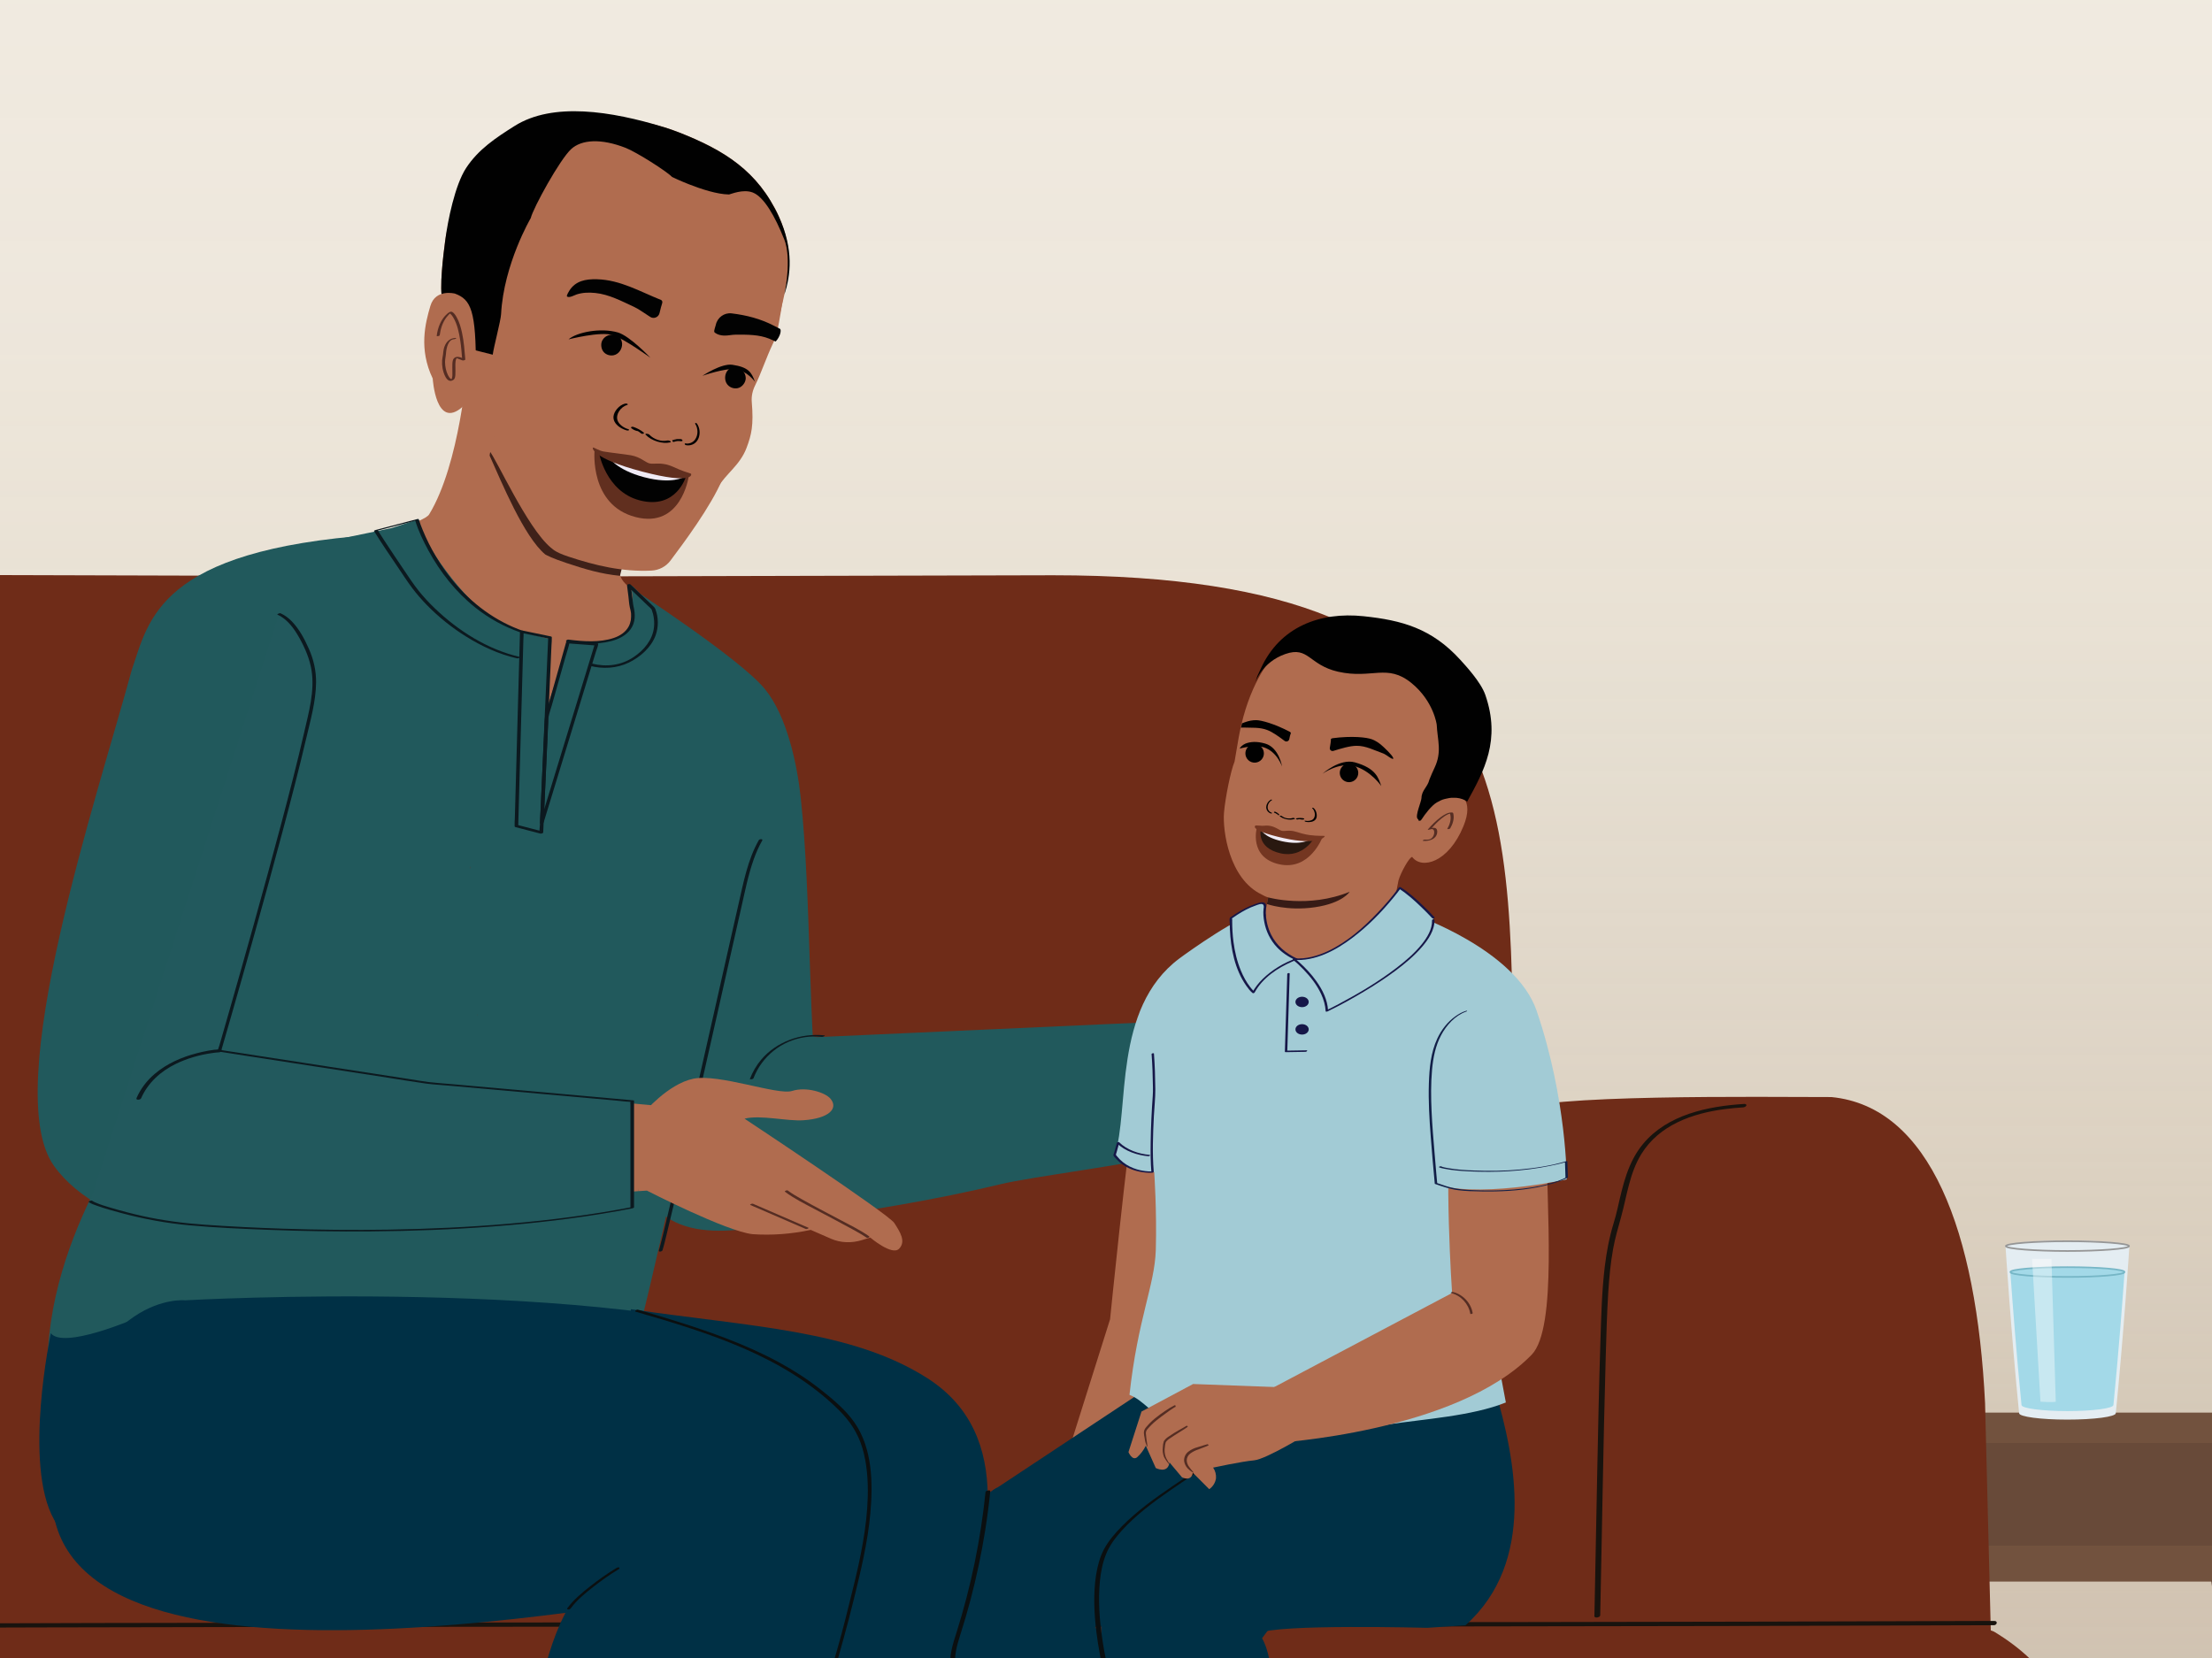 <?xml version="1.0" encoding="UTF-8"?>
<svg xmlns="http://www.w3.org/2000/svg" xmlns:xlink="http://www.w3.org/1999/xlink" viewBox="0 0 1334 1000">
  <rect x="0" y="0" width="1334" height="1000" fill="#333333" stroke="none"/>
  <defs>
    <style>
      .cls-1 {
        fill: #72523e;
      }

      .cls-2 {
        fill: none;
        stroke: #76b6c6;
      }

      .cls-2, .cls-3 {
        stroke-miterlimit: 10;
      }

      .cls-4 {
        fill: #121f47;
      }

      .cls-5 {
        fill: #a3d9e8;
      }

      .cls-6 {
        fill: #010101;
      }

      .cls-7 {
        fill: #0b0f10;
      }

      .cls-8 {
        fill: #18130e;
      }

      .cls-9 {
        fill: #6f2c18;
      }

      .cls-10 {
        fill: #563834;
      }

      .cls-11 {
        fill: #003045;
      }

      .cls-12 {
        fill: #fff;
        mix-blend-mode: color-dodge;
        opacity: .4;
      }

      .cls-13 {
        fill: #371b16;
      }

      .cls-14 {
        fill: #914a3b;
      }

      .cls-15 {
        fill: #612f1f;
      }

      .cls-16 {
        fill: #352414;
      }

      .cls-17 {
        isolation: isolate;
      }

      .cls-18 {
        fill: #f1ece1;
      }

      .cls-19 {
        fill: #8a5534;
      }

      .cls-20 {
        fill: url(#linear-gradient);
        opacity: .5;
      }

      .cls-21 {
        fill: #020202;
      }

      .cls-22 {
        fill: #7b5044;
      }

      .cls-23 {
        fill: #161748;
      }

      .cls-24 {
        fill: #0c191f;
      }

      .cls-25 {
        fill: #f0ebf5;
      }

      .cls-26 {
        fill: #b06c4f;
      }

      .cls-27, .cls-3 {
        fill: #e4edf2;
      }

      .cls-3 {
        stroke: #969696;
      }

      .cls-28 {
        fill: #21595c;
      }

      .cls-29 {
        fill: #552d23;
      }

      .cls-30 {
        fill: #868887;
      }

      .cls-31 {
        fill: #a2cbd5;
      }

      .cls-32 {
        fill: #291810;
      }

      .cls-33 {
        fill: #743621;
      }

      .cls-34 {
        fill: #3f2119;
      }

      .cls-35 {
        fill: #22595d;
      }

      .cls-36 {
        fill: #684a39;
      }
    </style>
    <linearGradient id="linear-gradient" x1="2463.26" y1="-320.57" x2="3728.3" y2="-320.57" gradientTransform="translate(953.09 -2674.12) rotate(90) scale(1 -1)" gradientUnits="userSpaceOnUse">
      <stop offset="0" stop-color="#f1ece1"/>
      <stop offset=".18" stop-color="#efe9de" stop-opacity=".99"/>
      <stop offset=".33" stop-color="#e9e1d5" stop-opacity=".97"/>
      <stop offset=".46" stop-color="#dfd5c6" stop-opacity=".94"/>
      <stop offset=".59" stop-color="#d0c3b1" stop-opacity=".88"/>
      <stop offset=".72" stop-color="#beab95" stop-opacity=".82"/>
      <stop offset=".84" stop-color="#a78f74" stop-opacity=".74"/>
      <stop offset=".95" stop-color="#8d6d4d" stop-opacity=".64"/>
      <stop offset="1" stop-color="#825f3c" stop-opacity=".6"/>
    </linearGradient>
  </defs>
  <g class="cls-17">
    <g id="Layer_1" data-name="Layer 1">
      <polyline class="cls-18" points="-193.58 1174.71 -193.58 -250.43 1415.39 -250.43 1415.39 1174.71"/>
      <polyline class="cls-20" points="1460.88 1050.01 -195.84 1050.01 -195.84 -215.04 1460.88 -215.04"/>
      <rect class="cls-1" x="1105.63" y="851.97" width="380.09" height="101.9"/>
      <polygon class="cls-36" points="1435.38 953.12 1435.38 1333.21 1387.67 1333.21 1333.48 953.12 1435.38 953.12"/>
      <rect class="cls-36" x="1183.7" y="870.3" width="251.68" height="61.9"/>
      <polygon class="cls-1" points="1119.43 1241.63 1146.87 977.22 1183.7 977.22 1140.84 1241.78 1119.43 1241.63"/>
      <path class="cls-9" d="M388.27,347.95l-669.92-1.89v1065.01H383.78c.9-22.54,1.77-45.08,2.46-67.63,1.59-51.87,14.06-103.73,14.06-155.63l-12.04-839.86Z"/>
      <path class="cls-9" d="M1202.54,984.06l-1.95-.74-3.45-137.18c-5.11-103.53-33.1-178.66-92.66-184.49-40.54,0-177.69-1.88-191.35,8.62-3.78-179.85,15.76-323.32-278.02-323.32l-323.84.78c-3.46,79.39-12.88,158.5-24.57,237.09-14.66,98.57,14.05,196.55-.96,295.06-7.55,49.51,57.64,99.38,51.24,149.05-6.51,50.6-13.1,101.2-19.5,151.82-9.74,76.97-19.07,154.06-27.1,231.28h924.5v-160.44c23.02-7.53,39.02-32.41,39.14-60.87v-114.44c-.07-43.85-18.65-72.47-51.49-92.22Z"/>
      <path class="cls-8" d="M-262.05,982.66c190.57-1.08,381.13-1.42,571.7-1.53,190.49-.11,380.99,0,571.48-.2,107.09-.11,214.17-.33,321.26-.73,2,0,2.65-2.6.3-2.59-190.7.71-381.39.83-572.09.86-190.46.03-380.91-.02-571.37.39-106.99.23-213.99.6-320.98,1.21-2,.01-2.65,2.6-.3,2.59h0Z"/>
      <path class="cls-8" d="M904.22,674.83c-13.65,18.93-27.48,38.3-34.88,60.68-7.31,22.13-7.73,45.84-8.52,68.91-.6,17.63-1.03,35.26-1.43,52.89-.45,19.93-.84,39.86-1.22,59.8-.33,17.44-.65,34.88-1.02,52.32-.04,1.75-.07,3.49-.11,5.24-.03,1.53,3.48.85,3.51-.4.36-16.72.67-33.45.99-50.18.38-19.81.76-39.61,1.19-59.42.4-18.21.82-36.42,1.4-54.62.69-21.79.83-44.03,5.98-65.32,5.62-23.26,18.58-43.43,32.31-62.69,1.68-2.36,3.38-4.71,5.07-7.07.5-.69-.43-1.09-.98-1.13-.82-.06-1.81.3-2.3.98h0Z"/>
      <path class="cls-8" d="M1051.67,665.81c-21.74,1.37-46.05,6.45-60.71,24.01-9.28,11.11-12.28,25.04-15.4,38.79-.71,3.13-1.53,6.2-2.47,9.27-2.59,8.45-4.21,17.17-5.28,25.94-1.81,14.93-2.15,30.02-2.64,45.04-.86,26.56-1.4,53.14-1.94,79.71-.53,26.16-.99,52.33-1.53,78.49-.05,2.54-.11,5.08-.16,7.61-.03,1.53,3.48.85,3.51-.4.54-24.83.97-49.67,1.46-74.51.53-27.07,1.08-54.14,1.86-81.2.38-13,.72-26.01,1.52-38.99.55-8.85,1.38-17.7,2.96-26.44,1.19-6.59,3.09-12.91,4.85-19.35,3.51-12.85,5.04-26.18,12.16-37.76,10.79-17.53,30.82-24.57,50.34-27.1,3.66-.48,7.33-.81,11.02-1.04.63-.04,1.88-.48,1.98-1.24.1-.82-.98-.87-1.54-.84h0Z"/>
      <path class="cls-28" d="M698.55,680.97c-3.28-21.03.84-43.62,1.47-64.76l-207.15,9.3s-15.78-1.94-41.73-21.13l-74.6,27.33c2,21.78,1.77,73.57,10.34,81.89,15.5,42.54,67.71,26.25,96.01,22.31,40.44-5.63,80.72-12.14,120.47-21.69,19.01-4.57,79.35-12.06,98.13-17.46.14-.04,2.96,1.84,3.31,1.73-1.6-5.02-5.4-12.14-6.24-17.51Z"/>
      <path class="cls-26" d="M281.84,220.34s-4.43,59.4-23.03,89.89c-2.98,4.89-33,12.33-33,12.33l5.67,10.2c4.89,8.81,68.24,146.43,76.5,152.2,41.13,28.72,52.02-80.99,78.97-104.2l-5.97-25.74s-7.44-4.01-7.4-10.76c.04-6.76,18.84-55.44,18.84-55.44"/>
      <path class="cls-19" d="M273.52,242.95c-.02.12-.03.23-.05.35-.01-.15,0-.28.05-.35Z"/>
      <path class="cls-26" d="M338.38,330.92l39.16,7.8,20.45.22c1.96.51,15.26-17.36,17.21-19.56,6.03-6.84,13.05-17.38,17.64-25.28,4.92-8.46,13.42-13.42,17.42-24.07,2.93-7.8,4.3-13.42,3.12-27.55-.3-3.59.46-6.92,2.13-10.29,3.55-7.11,6.27-15.77,10.8-25.36.36-.75,2.2-4.37,2.09-5.3,0,0,9.06-42.38,5.05-59.25-4.01-16.87-10.93-25.75-21.32-31.25-10.39-5.5-43.53-11.33-43.53-11.33l-43.59-17.26-42.91,9.8-30.63,41.95-10.14,54.77-5.78,49.7"/>
      <path class="cls-34" d="M360.14,326.88c-.36.13-20.17-7.38-20.56-7.51l-9.35-7.52s-.04-.05-.05-.06c-1.05.14-2.19-.07-3.36-.81-6.06-3.86-10.93-8.92-15.46-14.44-4.07-4.96-7.05-17.8-12.1-21.82-2.39-1.9-1.25-2.5-3.11-4.78.06.65-.93,4.21-.86,4.86,7.12,15.82,20.62,48.81,33.53,59.6.99.53,4.11,2.28,12.84,5.17,11.45,3.79,20.43,6.52,32.24,7.72,2.2-8.19,3.99-18.09,6.07-26.32-4.18-1.08-6.26,1.28-19.83,5.91Z"/>
      <path class="cls-21" d="M373.33,203.15c-2.14-1.92-5.32-1.56-7.31-.54-.47.24-1.74.93-2.64,2.44-1.15,1.92-.93,4.49,0,6.26,1.25,2.36,4.06,3.44,6.56,2.98,3.39-.63,5.31-4.01,5.24-6.85-.01-.52-.13-2.73-1.86-4.28"/>
      <path class="cls-21" d="M441.94,221.41c2.8-.64,5.41,1.21,6.66,3.06.3.43,1.07,1.66,1.13,3.41.07,2.23-1.36,4.38-3.04,5.47-2.24,1.46-5.22,1.04-7.18-.57-2.66-2.19-2.7-6.08-1.27-8.53.26-.45,1.44-2.32,3.7-2.84"/>
      <path class="cls-21" d="M423.61,226.66s11.43-7.66,18.08-6.66c9.71,1.47,11.52,4.49,13.61,10.23,0,0-4.88-6.69-11.75-7.52-6.57-.79-19.94,3.95-19.94,3.95Z"/>
      <path class="cls-21" d="M392.31,215.82s-12.47-13.25-19.73-15.33c-10.6-3.03-24.94-.03-29.7,4.19,0,0,19.16-4.93,26.57-2.59,7.08,2.24,22.87,13.73,22.87,13.73Z"/>
      <path class="cls-21" d="M398.81,180.98c1.21,1.03.43,1.96-.24,4.51-.21.81-.52,2.07-.84,3.39-.6,2.47-3.46,3.64-5.59,2.26-3.83-2.47-7.18-4.89-9.94-6.15-7.46-3.42-14.96-7.46-23.2-8.29-3.94-.39-7.52-.28-11.19.86-1.16.36-4.54,2.34-5.86,1.26-.54-.44,1.27-3.3,1.46-3.6,3.69-5.77,9.71-7,16.63-6.8,14.11.4,25.67,7.32,38.76,12.55"/>
      <path class="cls-21" d="M470.48,198.38s-3.74-1.92-3.77-1.94c-8.07-4.2-16.62-6.37-25.47-7.44-4.49-.54-8.63,2.52-9.56,6.94,0,.03-.01.05-.02.08-.18.88-1.24,3.44-.85,4.27.08.16.22.28.36.39,1.55,1.16,3.51,1.64,5.45,1.71,2.39.09,4.71-.54,7.09-.55,6.84-.02,14.05-.13,20.4,2.52.5.21,3.2,1.4,3.68,1.62,2.85-3.1,3.49-6.84,2.69-7.6Z"/>
      <g>
        <path class="cls-21" d="M402.42,265.68c-3.55.87-8.21-.75-10.84-3.56-.58-.62-3.02-.8-2.2.08,3.47,3.7,10.24,5.72,14.83,4.6.46-.11.47-.44,0-.74-.47-.31-1.31-.49-1.79-.37"/>
        <path class="cls-21" d="M388.26,260.93c-1.84-1.56-4.05-2.7-6.35-3.49-.34-.11-.82-.1-1.13.07-.24.13-.35.36-.13.58.92.92,2.23,1.54,3.5,1.84.4.1.95.13,1.27-.16.29-.27-.04-.58-.35-.66-1.05-.25-2.07-.74-2.82-1.49-.42.21-.84.43-1.26.65,2.05.71,4.03,1.75,5.67,3.14.33.28.89.3,1.28.18.29-.09.65-.37.32-.65"/>
        <path class="cls-21" d="M378.86,258.82c-2.73-.78-5.64-2.84-6.45-5.3-1.21-3.72,1.96-8.18,5.92-9.33.43-.13.31-.46-.05-.64-.47-.24-1.1-.2-1.55-.07-3.45,1.01-6.43,4.55-6.75,7.66-.3,2.91,1.82,5.54,4.9,7.2.92.49,1.91.92,2.93,1.22.41.12,1.19.18,1.48-.1.29-.28-.05-.53-.44-.64"/>
        <path class="cls-21" d="M407.82,265.55c-.06-.36.26-.5.48-.44.74.21,1.55.19,2.32-.17.16.37.33.73.49,1.1-1.53-.22-3.15-.1-4.71.46-.31.11-.66-.1-.84-.37-.14-.2-.24-.6.08-.71"/>
        <path class="cls-21" d="M405.64,265.42c1.75-.63,3.55-.74,5.26-.49.25.04.53.25.65.53.09.22.06.47-.16.57"/>
        <path class="cls-21" d="M413.43,267.41c1.8.39,4.22-.29,5.65-2.18,2.15-2.85,1.9-6.96.19-9.58-.19-.28.02-.54.29-.56.35-.03.68.26.87.56,1.48,2.28,2,5.49.93,8.42-1,2.73-3.21,4.24-5.56,4.5-.7.08-1.42.06-2.09-.08-.27-.06-.73-.31-.77-.68-.05-.37.24-.46.49-.4"/>
      </g>
      <path class="cls-15" d="M389.43,281.56c-11.92-3.12-30.88-9.58-30.88-9.58,0,0-3.04,32.59,24.61,39.83,27.65,7.24,32.12-24.19,32.12-24.19,0,0-13.92-2.94-25.84-6.06Z"/>
      <path class="cls-21" d="M389.54,281.59c-5.67-1.48-28.27-8.42-28.27-8.42,0,0,3.99,23.23,24.49,28.6,22.23,5.82,28.01-14.54,28.01-14.54l-24.23-5.64Z"/>
      <path class="cls-25" d="M389.57,282.5c-5.67-1.48-22.67-6.96-22.67-6.96,0,0,4.59,7.83,21.59,12.28,17.01,4.45,23.98-.16,23.98-.16l-22.91-5.17Z"/>
      <path class="cls-15" d="M416.63,285.65c-.54-.3-1.49-.44-4.15-1.39-4.43-1.59-5.56-2.47-8.78-3.59-5.49-1.91-9.65-.56-12.09-1.2-2.44-.64-5.4-3.86-11.12-4.88-3.35-.6-11.8-1.49-16.44-2.28-2.78-.47-5.68-2.4-6.31-2.4-.86,0-.9,6.54,29.74,14.56,30.64,8.02,29.9,1.59,29.14,1.17Z"/>
      <path class="cls-26" d="M302.19,189.44c-.23,4.2-4.58,20.38-5.03,24.48l-21.31-5.39c-3.2-15.52-7.23-22.67-8.81-27.01-2.47-6.77.56-29.59,1.47-36.6,1.52-11.83,8.9-25.82,15.61-36.09,7.39-11.31,14.73-17.38,25.98-24.47,22.95-14.47,58.44-17.46,90.39-7.63,3.04.94,6.04,1.98,8.92,3.11,27.26,10.68,47.71,23.31,60.31,50.83,9.09,19.85,6.33,35.55.34,59.79,4.57-23.32,1.26-43.81,1.07-44.58-4.14-17.54-12.99-24.36-19.69-26.98-5.84-2.29-10.76-1.74-11.74-1.6-7.21-.07-17.04-3.34-24.03-6.08-5.21-2.04-9.28-3.96-10.38-4.49-3.06-3.34-8.09-6.45-14.56-8.98-15.03-5.89-38.2-8.43-44.42-2.74-6.89,6.3-24.7,30.34-26.22,36.57,0,0-16.26,27.67-17.88,57.88Z"/>
      <path class="cls-26" d="M396.18,328.25c-.26-.1-.49-.25-.67-.45-3.46-3.72-3.41-5.34-5.32-6.31-.44-.22-.64-.45-2.04-1-5.62-2.21-9.02-3.67-27,2.47-.36.13-20.17-7.38-20.56-7.51l-9.35-7.52c-1.5-1.51-33.01-44.29-33.01-44.29-.33-1.25-5.57-10.88-5.6-12.02-.11-.09-.21-.19-.33-.27-.04-.03-.14-.1-.23-.16-.04.06-.08.15-.11.2-.18.44-.28.92-.37,1.38-.39,2.01,3.44-10.74,3.57-8.69.21,3.15-.1,7.2,0,10.34.03,1.11-.18,16.4-.06,17.5,3.83,3.88,22.68,46.34,37.07,58.36.99.53,1.77,2.49,10.5,5.38,16.4,5.43,32.56,9.3,50.18,8.48,4.6-.21,8.8-2.45,11.48-6.02,7.66-10.19,24.61-32.88,31.38-49.22-6.93,8.75-21.62,27.53-31.71,40.3-.31.39-6.74-.79-7.31-.76"/>
      <path class="cls-6" d="M302.19,189.44c-.23,4.2-4.58,20.38-5.03,24.48l-21.31-5.39c-3.2-15.52-7.23-22.67-8.81-27.01-2.47-6.77.56-29.59,1.47-36.6,1.52-11.83,5.85-33.29,12.57-43.56,7.39-11.31,18.04-18.32,29.29-25.41,22.95-14.47,58.16-9.06,90.12.77,3.04.94,6.04,1.98,8.92,3.11,27.26,10.68,47.71,23.31,60.31,50.83,9.09,19.85,7.11,35.49,3.31,46.96,4.57-23.32.18-32.57-.11-33.31-5.49-13.84-12.2-25.57-18.91-28.19-5.84-2.29-13.34,1.02-14.32,1.17-7.21-.07-17.04-3.34-24.03-6.08-5.21-2.04-9.28-3.96-10.38-4.49-3.06-3.34-21.42-14.97-27.89-17.51-15.03-5.89-26.68-5.01-32.9.68-6.89,6.3-22.89,35.45-24.42,41.68,0,0-16.26,27.67-17.88,57.88Z"/>
      <path class="cls-26" d="M279.02,245.3c-16.2,14.41-18.06-16.99-18.06-16.99-8.48-17.69-4.54-33.27-1.41-43.81,3.13-10.54,14.81-7.42,14.81-7.42,9.68,3.6,12.78,10.06,12.62,45.73"/>
      <path class="cls-29" d="M274.73,203.79c-4.04.15-6.3,3.12-7.13,6.81-.25,1.1-.3,2.19-.44,3.3s-.45,2.26-.53,3.43c-.1,1.59-.01,3.19.26,4.76.45,2.6,2.5,9.69,6.52,7.03,1.03-.68,1.13-2.04,1.21-3.16.12-1.78-.01-3.57-.01-5.35,0-.94,0-1.89.15-2.82.06-.38.14-.77.28-1.13.05-.14.49-.72.48-.79,0-.03-.49-.09-.28.12.05.05.42.11.49.14.28.1.57.23.85.34l2.36.9c.32.12,1.71-.12,1.67-.61-.46-5.38-.83-10.74-1.97-16.03-.71-3.27-1.63-6.62-3.32-9.54-.61-1.06-1.42-2.37-2.52-3s-2.27.35-3.09,1.05c-3.86,3.29-5.7,8.39-6.35,13.28-.06.48,1.75.15,1.81-.31.52-3.87,1.72-7.75,4.12-10.88.84-1.09,1.85-2.23,3.07-2.92l-1.46.32c-.22-.08.05.02.11.07.16.15.37.26.54.4.73.63,1.3,1.44,1.79,2.26,2.5,4.16,3.5,9.25,4.23,13.97.61,3.92.86,7.87,1.2,11.82l1.67-.61c-1.94-.74-4.83-2.46-6.67-.55-.8.83-.88,2.2-.95,3.29-.1,1.65,0,3.31,0,4.96.01,1.31.15,2.94-.43,4.16-.04.08-.16.25-.18.33l-.07.09c-.19.17-.07.16.35-.04-.07-.12-.61-.32-.76-.44-.72-.6-1.22-1.47-1.63-2.3-1.14-2.35-1.65-5.04-1.7-7.64-.03-1.9.47-3.67.59-5.53.19-2.89,1.25-8.26,4.93-8.39.52-.02,2-.82.79-.77h0Z"/>
      <path class="cls-26" d="M684.61,663.59c-5.15,32.59-15.15,132.06-15.15,132.06l-29.16,92.55-17.37,31.17s63.99-63.33,109.69-110.33c15.65-16.1,8.78-90.11,9.03-130.37-18.15-6.93-37.96-13.94-57.05-15.08Z"/>
      <path class="cls-26" d="M754.77,707.81l5.41-1.27s54.1,16.95,70.91,15.91c12.17-1.23,24.32-4.26,36.09-8.98l13.77,3.38c6.34,1.56,13.25.66,19.55-2.54l4.86-2.46s15.64,9.27,19.3,3.91c3.66-5.36-1.15-10.58-5.82-15.65-4.67-5.07-105.19-49.25-105.19-49.25,9.75-4.31,27.13-2.86,37.25-5.41,15.55-3.8,20.8-11.12,14.46-16.44-3.91-3.28-16.37-5.11-24.9-.68-8.49,4.41-47.88-3.11-63.31,3.01-15.43,6.12-27.37,26.78-27.37,26.78-7.89,4.31-4.33,2.13-4.33,2.13l9.32,47.56Z"/>
      <path class="cls-26" d="M418.67,603.94l7.96-9.39c-7.34,4.17-22.25,5.69-22.37,5.47-.24-.45-2.82-3.92-2.84-3.97-26.16,15.7-53.85,44.44-43.64,76.55,12.29,21.55,31.08,28.19,74.24,10.18,3.32-1.39,37.4-19.03,46.17-24.82-7.01-23.18-49.9-31.85-59.51-54.01Z"/>
      <path class="cls-26" d="M409.94,459.16c-14.46-1.19-17,21.23-31.48,20.4-9.95-.57-19.93-.87-29.88-.59-4.52.13-8.9.84-13.29,1.57.03.92.07,1.85.12,2.77,1.76,35.56,6.8,47.33,11.64,82.56,3.19,23.27,2.13,47.07,7.23,70.08,2.6,11.72,6.88,23.08,13.74,33,8.3,12,19.42,15.25,33.66,16.36,4.01.31,34.44-66.24,33.02-73.74-8.79-46.44-21.17-123.73-24.75-152.42Z"/>
      <path class="cls-29" d="M432.59,598.92c-8.64,3.04-16.9,7.27-23.87,13.27-5.04,4.34-9.24,9.5-12.69,15.18-1.61,2.66-3.05,5.42-4.46,8.19-.38.75,1.09.78,1.39.19,2.51-4.96,5.19-9.83,8.59-14.25,4.51-5.87,10.12-10.81,16.45-14.64,4.68-2.84,9.7-5.09,14.86-6.91.86-.3.61-1.35-.28-1.04h0Z"/>
      <path class="cls-16" d="M923.78,707.43c-12.26,17-24.73,34.42-31.29,54.56-6.43,19.75-6.8,40.88-7.5,61.45-.54,15.79-.92,31.59-1.28,47.38-.4,17.85-.75,35.71-1.09,53.56-.3,15.62-.58,31.24-.91,46.86-.03,1.56-.07,3.13-.1,4.69-.01.63,3.48.14,3.5-.94.32-14.98.6-29.96.88-44.95.34-17.74.68-35.48,1.07-53.23.36-16.31.74-32.62,1.25-48.92.62-19.62.74-39.66,5.46-58.82,5.1-20.73,16.68-38.73,28.92-55.91,1.51-2.12,3.03-4.22,4.55-6.33.4-.55-1.28-.43-1.42-.41-.72.11-1.6.38-2.04,1h0Z"/>
      <path class="cls-10" d="M705.98,830.79c-.08.04-.16.06-.24.07,0-.21,0-.41,0-.62.08.18.16.37.25.55Z"/>
      <path class="cls-11" d="M782.74,917.28l-8.43-122.24-78.35,21.21,2.03,98.83c28.26.24,56.5,1.5,84.75,2.2Z"/>
      <path class="cls-11" d="M702.63,830.24l-104.63,69.25c22.04,2.12,41.92,28.11,48.15,40.85,6.92,14.17,6.32,26.98,9.93,40.83l132.97-10.73c-13.74-24.93-72.29-115.48-86.42-140.2Z"/>
      <path class="cls-11" d="M767.38,928.49c27.38-.24,54.76-.89,82.13-.26,14.83.34,29.45,1.9,44.01,3.97l7.35-42.95c3.29-22.36,3.44-45.1.44-67.5l-3.58-26.71-154.65,3.85,23.19,80.57,1.11,49.03Z"/>
      <path class="cls-11" d="M883.79,980.23c42.84-38.32,30.08-100.18,17.91-141.79-7.36-25.13-87.76,44.17-101.09,21.63l-82.13,50.12-12.53,9.85c.88,3.31-20.23,1.4-19.22,4.68,3.18,10.34-2.18,24.58,7.8,20.55,17.75-7.17,45.26,13.53,52.25,21.9,16.11,19.28,10.18,4.02,12.44,17.96,9.52-5.81,101.58-3.36,101.58-3.36l22.98-1.54Z"/>
      <path class="cls-10" d="M740.2,693.52c.05.12.11.22.2.32.21-.23.41-.45.62-.68-.27.12-.55.24-.82.36Z"/>
      <path class="cls-10" d="M701.16,718.72c.05.12.12.23.21.33.21-.23.43-.47.64-.7-.28.12-.57.25-.85.37Z"/>
      <path class="cls-26" d="M767.77,553.64c2.33.03,3.49,0,5.81-.07,9.56-.29,19.4-.67,28.89-1.93,14.64-1.93,26.78-9.75,39.2-17.02-.78,9.04-.68,20.22,2.3,26.72l-.47,2.63c-22.4,30.18-35.57,47.62-101.51,23.16l24.52-32.71,1.26-.78Z"/>
      <path class="cls-26" d="M744.52,459.4c.68-4.12,1.5-8.9,2.51-14.66.3-1.67.62-3.26.96-4.84.25-.8.43-1.61.54-2.43,6.43-27.77,18.53-40.58,18.53-40.58,15.44-16.2,38.29-22.94,60.02-17.71,25.68,5.61,45.85,25.88,54.87,44.05,4.49,9,5.5,19.34,2.84,29.04-2.26,8.29-8.9,15.06-12.96,23.75,9.09,1.36,17.28,6.34,10.73,22.29-9.04,22.01-25.21,26.2-30.91,18.53-1.65-.03-6.94,9.47-8.26,14.18-.1.36-4.96,25.55-5.06,25.94-13.51,5.88-37.93,3.26-52.96,3.82-9.43.35-14.74-.89-24.14-1.66-2.27-.19,3.93-7.57,1.65-7.85l1.93-10.04c-.64-.17-1.22-.25-3.95-1.74-19.7-9.46-23.58-38.68-22.7-49.33.75-9.04,4.14-25.63,6.35-30.75Z"/>
      <path class="cls-13" d="M764.81,541.23s24.17,6.82,49.13-3.38c0,0-4.13,6.86-20.95,9.32-16.82,2.46-28.97-1.95-28.97-1.95l.79-3.98Z"/>
      <ellipse class="cls-6" cx="756.65" cy="454.35" rx="5.58" ry="5.6" transform="translate(-19.4 34) rotate(-2.54)"/>
      <path class="cls-6" d="M751.07,448.49c2.94-1.15,6.76-1.53,11.97-.02,8.35,2.41,10.13,13.83,10.13,13.83,0,0-2.93-9.02-11.12-11.61-3.94-1.25-11.04-.18-14.43.79.24-.8,1.67-2.2,3.45-2.98Z"/>
      <path class="cls-29" d="M874.64,499.51c1.39-2.41,2.34-5.25,1.94-8.06-.09-.65-.08-1.36-.81-1.42-2.46-.2-5.05,1.45-6.92,2.83-2.87,2.1-5.36,4.68-7.71,7.35-.44.5,1.21.12,1.36.05.16-.08,0,0,.06-.03.16-.06.29-.11.43-.15.39-.1.8-.11,1.17.09.87.47.86,1.82.71,2.66-.17.98-.66,1.91-1.38,2.59-1.12,1.04-2.54,1.1-3.99.96-.39-.04-.99.1-1.3.35-.26.21-.28.36.11.4,3.38.31,7.77-.89,8.4-4.75.21-1.28,0-2.8-1.5-3.07-1.23-.22-2.64.19-3.75.71l1.36.05c1.99-2.26,4.09-4.45,6.42-6.36,1.25-1.02,2.61-2.01,4.1-2.64-.07.03.19-.08.25-.1.04-.01.33-.11.22-.08s.17-.05.22-.06c.26-.07-.14.03.11-.03.32-.07-.04-.01.21-.03.22-.01-.13-.02.15,0,.09,0,.11.01.11.02,0,.04-.17-.21-.14-.06.01.05.05.1.05.16.02.23.13.48.18.71.54,2.86-.44,5.78-1.85,8.24-.17.29.65.19.73.18.32-.05.89-.18,1.08-.5h0Z"/>
      <ellipse class="cls-6" cx="813.57" cy="466.13" rx="5.58" ry="5.6" transform="translate(-19.87 36.53) rotate(-2.54)"/>
      <path class="cls-6" d="M797.48,466.73s10.44-9.52,19.64-6.93c12.95,3.64,14.18,9.55,15.9,14.27,0,0-6.53-9.53-16.62-12.1-9.15-2.33-18.93,4.75-18.93,4.75Z"/>
      <path class="cls-6" d="M802.67,445.67c.02-.26.76-.18.78-.43,12.03-1.57,20.88-.53,24,.67,2.37.91,4.59,2.41,6.61,4.32,0,0,5.63,5.12,6.15,6.91.52,1.79-3.67-1.4-3.67-1.4-.93-.5-1.53-1.03-2.5-1.37-5.33-1.88-10.29-4.61-15.93-4.56-4.03,0-9.48,1.67-13.98,3.07-1.18.37-2.35-.63-2.15-1.85.29-1.77.64-3.5.68-5.35Z"/>
      <path class="cls-6" d="M777.99,441.42c-9.59-5.03-17.32-7.02-20.3-7.08-2.27-.05-4.59.41-6.87,1.24,0,0-.77.27-1.8.66-.19.88-.39,1.74-.62,2.61.37-.05.73-.09,1.15-.07,5.04.24,10.04-.3,14.74,1.52,3.26,1.24,7.15,4.09,10.41,6.54,1.06.79,2.58.21,2.84-1.08.25-1.26.5-2.51.97-3.76.06-.2-.58-.38-.52-.58Z"/>
      <path class="cls-6" d="M856.75,494.88c.07-.13.55-.6.62-.73,1.9-3,5.99-8.38,9.14-10.18,1.44-.83,3.14-1.72,4.82-2.1,1.69-.38,3.51-.84,5.27-.72,2.51-.1,4.88.43,7.1,1.59.36.26.73.52,1.09.77,10.23-18.57,20.44-37.13,10.96-64.44-2.74-7.87-12.15-17.88-15.01-21.06-17.34-19.09-35.38-23.93-58.31-26.35-26.57-2.81-50.62,6.48-62.04,31.55-2.75,6.04-1.59,2.93-3.36,8.38,0,0,4.01-12.23,18.12-17.14,14.1-4.9,14.09,6.59,31.79,10.66,20.51,4.63,29.59-5.15,44.32,6.87,13.45,11.01,15.19,25.09,15.19,25.09.44,9.44,3.31,16.27-1.33,26.03-1.12,2.32-2.12,4.69-3.08,7.08-1.07,4.5-4.66,6.41-4.78,11.07-.06,2.29-3.99,10.82-2.35,12.55,1.76,1.86-.54,1.37,1.82,1.07Z"/>
      <g>
        <path class="cls-6" d="M773.1,492.21c1.62,1.39,4.47,1.8,6.59,1.08.47-.16,1.78.4,1.12.63-2.79.96-6.85.18-8.94-1.61-.21-.18-.12-.35.19-.38.33-.03.81.1,1.03.29"/>
        <path class="cls-6" d="M781.73,493.57c1.37-.3,2.83-.29,4.23-.08.21.03.45.17.57.34.09.13.09.28-.09.33-.72.22-1.57.19-2.31,0-.23-.06-.53-.19-.62-.42-.08-.22.17-.28.36-.24.61.15,1.27.17,1.87,0,.16.22.32.44.48.66-1.26-.19-2.56-.18-3.78.09-.24.05-.54-.09-.71-.25-.13-.12-.24-.36,0-.42"/>
        <path class="cls-6" d="M787.18,495c1.63.33,3.69.06,4.76-.98,1.62-1.57,1.2-4.92-.55-6.57-.19-.18-.04-.32.2-.31.3,0,.62.19.82.38,1.53,1.43,2.09,4.27,1.43,5.94-.62,1.56-2.42,2.33-4.46,2.36-.61,0-1.24-.04-1.85-.16-.25-.05-.67-.23-.75-.45-.08-.22.17-.26.4-.21"/>
        <path class="cls-6" d="M770.32,490.71c.13-.17,0-.33-.13-.35-.44-.09-.86-.31-1.16-.7-.18.14-.36.29-.55.43.85.3,1.66.79,2.33,1.49.13.14.37.12.54.04.12-.06.28-.24.15-.38"/>
        <path class="cls-6" d="M771.49,491.22c-.74-.79-1.65-1.32-2.61-1.65-.14-.05-.34-.01-.48.1-.11.09-.16.22-.07.33"/>
        <path class="cls-6" d="M766.91,490.16c-1.04-.28-2.12-1.27-2.36-2.61-.36-2.02.86-4.05,2.44-4.92.17-.1.13-.28,0-.36-.17-.11-.42-.05-.6.05-1.38.76-2.5,2.26-2.72,4.03-.21,1.65.54,3.01,1.7,3.77.34.22.72.41,1.11.52.16.04.46.03.58-.14.12-.18,0-.3-.15-.33"/>
      </g>
      <path class="cls-31" d="M696.07,706.88s1.65,23.31.96,47.04c-.69,21.55-10.86,41.27-15.87,87.34,8.23,3.06,14.32,12.38,22.6,15.33,9.55,3.4,19.98,4.49,30.03,5.24,9.35.7,18.73.86,28.1.96,8.6.09,17.22.34,25.82.26,16.54-.15,33.09-1.46,49.45-3.94,21.67-3.3,50.53-5.01,70.98-13.26-10.37-55.44-24.21-129.07-24.58-130.45-.91-3.46-.13-16.13-5.19-42.84,0,0,36.7-7.36,45.9-13.29,0,0,7.55-63.09-43.93-89.04-21.06-10.62-24.1-13.75-42.29-19.2,0,0-23.42,31.81-60.49,27.99-37.06-3.81-19.63-27.99-19.63-27.99-9.53.41-41.02,22.81-46.68,27.04-40.5,30.25-29.87,91.61-39.01,118.59,7.93,11.95,23.84,10.23,23.84,10.23Z"/>
      <path class="cls-23" d="M694.5,635.84c.5,6.61.72,13.25.81,19.88.03,1.9.02,3.38-.11,5.21-.67,9.25-1.13,18.52-1.26,27.79-.09,6.12-.07,12.27.44,18.37l.82-.6c-.1,0-.33.02-.66.02-.7.01-1.4,0-2.09-.05-2.31-.14-4.61-.55-6.83-1.21-3.01-.9-5.9-2.33-8.37-4.29-1.36-1.09-2.6-2.33-3.68-3.7-.3-.38-.55-.53-.55-.93,0-.35.23-.82.32-1.16.56-2.01,1.12-4.02,1.68-6.04l-1.4.37c4.88,4.83,12.34,7.27,19.01,7.84.56.05,1.54-.74.56-.83-6.38-.55-13.56-2.96-18.23-7.58-.32-.32-1.28-.06-1.4.37-.52,1.88-1.05,3.76-1.57,5.64-.14.52-.56,1.34-.5,1.89.07.61,1.25,1.64,1.65,2.09.66.73,1.36,1.42,2.1,2.06,4.4,3.78,10.08,5.72,15.8,6.23,1.31.11,2.64.17,3.94.07.29-.02.85-.23.82-.6-.93-11.1-.48-22.35.07-33.46.27-5.45.93-10.92.88-16.38-.07-7.14-.29-14.29-.83-21.41-.04-.47-1.49-.17-1.45.39h0Z"/>
      <g>
        <path class="cls-31" d="M762.74,548.16s-2.53,20.73,18.9,30.38c0,0-18.34,6.37-25.68,20.01,0,0-14.18-11.65-13.59-44.82,0,0,9.58-7.29,18.22-8.95,3.1-.6,2.15,3.38,2.15,3.38Z"/>
        <path class="cls-23" d="M762.01,548.23c-.3,2.54-.03,5.24.43,7.74,1.04,5.71,3.67,11.1,7.66,15.33,3.09,3.28,6.88,5.78,10.97,7.64l.45-.84c-7.32,2.55-14.45,6.9-19.99,12.29-2.46,2.39-4.61,5.1-6.25,8.11l1.25-.34s-.01.03-.12-.11c-.16-.2-.39-.37-.56-.55-.69-.7-1.33-1.46-1.93-2.24-2.29-2.95-4.08-6.27-5.52-9.71-2.35-5.61-3.76-11.59-4.54-17.61-.53-4.13-.76-8.31-.76-12.47,0-.23.06-.66,0-.9.02.09-.08-.93-.24-.56.01-.03.08-.04.1-.08.09-.17.47-.34.62-.45.87-.63,1.77-1.22,2.67-1.81,3.41-2.19,7.04-4.18,10.89-5.49,1.14-.39,4.15-1.83,4.83-.27.3.69.21,1.59.04,2.3-.15.65,1.33.45,1.46-.14.36-1.56.13-3.66-1.82-3.85-1.65-.16-3.58.64-5.11,1.18-1.9.67-3.74,1.48-5.53,2.39-2.79,1.42-5.49,3.06-8.05,4.87-.35.25-1.06.59-1.27.99-.35.68-.06,2.27-.06,3.05.01,1.22.04,2.43.09,3.65.51,11.79,2.97,24.31,9.86,34.15,1.1,1.57,2.32,3.19,3.81,4.42.34.28,1.06.01,1.25-.34,4.81-8.82,13.88-14.87,22.93-18.74.56-.24,1.11-.47,1.68-.68.16-.06.31-.12.47-.18.25-.09-.07.02.04-.01.23-.08,1-.59.45-.84-6.67-3.04-12.42-7.88-15.68-14.53-1.96-3.99-3.04-8.46-3.14-12.9-.02-.87-.02-1.76.09-2.62.08-.68-1.39-.46-1.46.14Z"/>
      </g>
      <g>
        <polyline class="cls-31" points="777.04 587.33 775.59 634.12 787.64 633.92"/>
        <path class="cls-23" d="M776.32,587.41l-.49,15.78c-.26,8.39-.52,16.79-.78,25.18l-.18,5.83c0,.25.23.39.46.38,4.01-.07,8.03-.13,12.04-.2.6,0,1.51-.93.54-.92-4.01.07-8.03.13-12.04.2l.46.38.49-15.78.78-25.18c.06-1.94.12-3.89.18-5.83.02-.67-1.44-.4-1.46.15h0Z"/>
      </g>
      <ellipse class="cls-23" cx="785.25" cy="604.29" rx="4" ry="3.14"/>
      <ellipse class="cls-23" cx="785.25" cy="620.83" rx="4" ry="3.14"/>
      <path class="cls-26" d="M875.69,671.6c-5.15,32.59.02,108.22.02,108.22l-119.35,63.14,12.2,27.34s109.45-6.25,155.15-53.25c15.65-16.1,8.78-90.11,9.03-130.37-18.15-6.93-37.96-13.94-57.05-15.08Z"/>
      <path class="cls-29" d="M875.04,779.84c5.92,1.42,10.65,6.51,11.65,12.51.06.38,1.52.05,1.45-.39-1.02-6.12-5.9-11.3-11.92-12.74-.33-.08-.72,0-1.02.16-.13.07-.5.37-.16.45h0Z"/>
      <path class="cls-31" d="M852.41,551.51s61.62,20.97,74.31,58.16c18.24,53.47,18.12,101.65,18.12,101.65,0,0-56.86,12.48-82.67,1.69-24.28-10.16-11.43-142.63-11.43-142.63"/>
      <path class="cls-4" d="M884.1,609.67c-2.28.65-4.46,1.92-6.38,3.28-4.76,3.37-8.42,8.09-10.89,13.35-3.96,8.43-4.81,17.92-5.11,27.11-.35,10.73.3,21.47,1.13,32.16.74,9.47,1.5,18.94,2.43,28.39.03.05.07.08.13.09,4.55,1.57,9.04,3.12,13.84,3.75s9.3.68,13.93.76c11.34.2,22.81-.34,33.97-2.5,6.21-1.2,12.38-2.93,18.1-5.67.11-.05.31-.14.31-.29-.11-3.24-.22-6.48-.32-9.72,0-.21-.73-.05-.78-.03-9.04,2.77-18.66,4.14-28.04,5.02s-18.16.95-27.24.6c-5.22-.2-10.49-.5-15.64-1.42-1.43-.25-3.27-.53-4.49-1.13-.38-.19-1.53.41-1.37.49,1.1.54,2.43.77,3.61,1,4.68.94,9.48,1.28,14.24,1.52,16.4.84,32.88.02,48.99-3.24,3.37-.68,6.76-1.41,10.05-2.41l-.78-.03c.11,3.24.22,6.48.32,9.72l.31-.29c-6.49,3.12-13.57,4.84-20.65,5.97s-14.52,1.66-21.82,1.8c-5.76.11-11.52-.02-17.27-.35-4.29-.25-8.5-.94-12.6-2.25-.98-.31-1.96-.66-2.94-1l-1.57-.54c-.21-.07-.79-.16-.95-.33.19.21.08-.17.08-.27,0-.4-.08-.82-.12-1.22-.13-1.4-.26-2.79-.38-4.19-.36-4.04-.68-8.09-1.03-12.13-.72-8.44-1.44-16.89-1.82-25.36-.38-8.37-.47-16.78.28-25.13.65-7.19,2.03-14.34,5.43-20.78,3.19-6.05,8.46-11.92,15.01-14.25.3-.11.05-.02.15-.05.83-.24.73-.69-.12-.45h0Z"/>
      <g>
        <path class="cls-31" d="M864.45,553.51s-11.26-12.31-20.28-18.02c0,0-32.44,45.44-63.9,42.95,0,0,19.17,14.82,19.92,31.24,0,0,64.95-31.11,64.16-54.79"/>
        <path class="cls-23" d="M865.12,553.21c-2.2-2.41-4.52-4.72-6.87-6.98-4.2-4.03-8.59-7.98-13.51-11.12-.39-.25-1.01,0-1.25.34-3.76,5.26-8.08,10.18-12.52,14.86-8.66,9.13-18.51,17.78-29.96,23.23-6.38,3.03-13.36,4.98-20.46,4.45-.37-.03-1.41.4-.84.85,2.31,1.79,4.44,3.84,6.46,5.94,4.21,4.35,8.05,9.26,10.6,14.78,1.51,3.26,2.52,6.74,2.71,10.33.02.41.85.25,1.03.16,7.62-3.65,15.04-7.8,22.29-12.14,6.44-3.86,12.74-7.95,18.76-12.44,5.72-4.27,11.29-8.9,15.96-14.32,3.86-4.49,7.74-10.13,7.58-16.32-.02-.68-1.47-.4-1.46.15.15,5.4-2.88,10.38-6.15,14.45-4.39,5.47-9.8,10.11-15.36,14.36-10.74,8.22-22.44,15.21-34.38,21.54-2.59,1.38-5.2,2.74-7.85,4l1.03.16c-.34-6.49-3.35-12.52-7.06-17.73-3.05-4.28-6.67-8.17-10.59-11.65-.79-.7-1.59-1.39-2.43-2.04l-.84.85c13.07.97,25.48-5.67,35.6-13.31,9.24-6.98,17.45-15.35,24.77-24.3,1.54-1.88,3.07-3.78,4.48-5.76l-1.25.34c4.94,3.15,9.34,7.13,13.54,11.18,2.27,2.19,4.51,4.43,6.64,6.75.39.42,1.77-.13,1.34-.6h0Z"/>
      </g>
      <path class="cls-11" d="M601.94,1175.37c10.86.98,22.21.43,33.05-.66,6.7-.68,21.07-1.76,27.86-3.93l-1.91-105.78c.88-19.27,10.71-70.77-4.41-91.78l44.59-71.61-100.15-4.24s-45.12,24.43-30.34,93.87c12.6,59.19,20.12,154.68,21.52,182.45,3.19.93,6.55,1.4,9.78,1.69Z"/>
      <path class="cls-11" d="M670.6,1163.9c3.9,3.09,14.74,4.59,22.1,5.28,14.28,1.32,28.62,2.49,42.88.28,1.75-.27,10.6-.59,12.33-.94l11.36-87.39c3.18-19.21,14.51-70.24,1.86-93.1l49.7-66.48-121.13-8.21s-32.41,26.58-24.36,83.93c9.23,65.76,4.69,143.52,5.27,166.65Z"/>
      <path class="cls-7" d="M667.75,1004.24c-1.35-5.42-2.29-10.97-3.09-16.5-1.62-11.23-2.47-22.74-1.34-34.06.56-5.6,1.63-11.22,3.76-16.45,2.12-5.21,5.53-9.76,9.27-13.92,8.66-9.61,19.23-17.42,29.83-24.76,4.61-3.19,9.28-6.28,13.92-9.43,3.19-2.16,6.49-4.3,9.36-6.88.42-.38.83-.77,1.21-1.2.42-.47-.37-.49-.68-.47-.57.03-1.54.23-1.94.69-2.15,2.44-5.08,4.28-7.73,6.12-4.4,3.05-8.89,5.99-13.31,9.01-10.69,7.3-21.36,14.94-30.47,24.19-4.04,4.1-7.97,8.62-10.7,13.72-2.58,4.84-3.99,10.24-4.83,15.63-1.78,11.43-1.18,23.19.23,34.63.55,4.48,1.26,8.94,2.11,13.37.42,2.19.66,4.67,1.44,6.77.04.1.05.21.08.32.16.63,3.06-.11,2.9-.78h0Z"/>
      <path class="cls-33" d="M774.51,503.23c7.98,1.79,23.04,1.72,23.04,1.72,0,0-7.62,20.45-26.11,16.3-18.5-4.16-13.48-22.06-13.48-22.06,0,0,8.58,2.25,16.56,4.05Z"/>
      <path class="cls-32" d="M774.44,503.21c3.79.85,18.36,1.89,18.36,1.89,0,0-6.76,12.65-20.48,9.56-14.88-3.34-11.95-14.51-11.95-14.51l14.08,3.06Z"/>
      <path class="cls-25" d="M774.14,503.76c3.79.85,15.49,2.78,15.49,2.78,0,0-5.13,3.39-16.51.83-11.38-2.56-12.76-7.22-12.76-7.22l13.78,3.62Z"/>
      <path class="cls-33" d="M757.41,497.84c.43-.01,1.81.07,1.81.07,3.2.42,3.79-.24,6.1.08,3.95.56,6.06,2.71,7.75,3.09,1.69.38,4.51-.66,8.33.52,2.23.69,5.35,1.64,8.55,2.07,4.68.63,8.56.33,8.94.52.53.27-3.66,6.03-24.88,1.27-21.23-4.77-17.19-7.6-16.6-7.62Z"/>
      <path class="cls-28" d="M379.97,354.13s65.61,42.57,81.05,61.12c13.57,16.3,19.75,45.85,21.89,65.96,6.57,61.59,4.16,139.16,11.85,200.63l-93.37-6.94-37.64-103.3,18.52-217.59-2.3.11Z"/>
      <path class="cls-24" d="M497.14,624.44c-14.01-1.53-29,3.85-38.14,14.73-2.9,3.45-5.15,7.37-6.77,11.57-.16.42,1.92.21,2.15-.37,5.1-13.22,16.81-22.66,30.82-24.8,3.49-.53,7.03-.59,10.54-.21.5.05,2.49-.8,1.4-.92h0Z"/>
      <path class="cls-28" d="M458.84,469.62l-2.62-31.68s-8.42-23.45-28.09-33.92c-11.71-6.23-40.7-47.41-47.67-51.06,3.07,20.04,4.29,23.35-7.36,31.35-3.6,2.47-22.14,4.26-34.24,2.41-11.61-1.78-29.9-7-40.07-12.78-19.01-10.81-44.34-47.64-47.36-60.49l-15.26,5.03s-60.47,12.55-71.07,14.79c-10.61,2.24-38.2,264.82-38.2,264.82l-47.93,80.77c-4.15,10.09-66.53,93.55-46.31,182.56,0,0,231.7-27.93,254.77-24.12,26.8,4.42,78.67,11.89,87.73.36,9.06-11.53,83.67-368.03,83.67-368.03Z"/>
      <path class="cls-24" d="M399.53,754.06c1-3.21,1.75-6.51,2.55-9.78,1.51-6.14,2.96-12.3,4.41-18.46,1.94-8.27,3.85-16.55,5.76-24.83,2.21-9.62,4.41-19.25,6.61-28.88,2.32-10.21,4.64-20.42,6.95-30.62,2.27-10.02,4.53-20.03,6.79-30.05,2.03-9.02,4.07-18.04,6.1-27.06,1.65-7.33,3.3-14.67,4.96-22,1.09-4.83,2.18-9.67,3.28-14.5,2.26-9.88,4.19-19.93,7.57-29.49,1.4-3.96,3.09-7.81,5.17-11.47.58-1.03-1.62-1.01-2.07-.21-6.81,12-9.29,25.83-12.36,39.12-.94,4.06-1.85,8.13-2.77,12.19-1.53,6.76-3.05,13.52-4.57,20.29-1.96,8.69-3.91,17.38-5.87,26.07-2.23,9.89-4.46,19.78-6.7,29.67-2.31,10.23-4.63,20.47-6.96,30.7-2.24,9.85-4.48,19.69-6.74,29.53-1.99,8.69-3.99,17.37-6.02,26.05-1.58,6.78-3.17,13.56-4.81,20.33-.98,4.05-1.94,8.1-3.05,12.11-.14.49-.27.98-.43,1.46-.3.97,1.92.72,2.2-.18h0Z"/>
      <path class="cls-10" d="M465.89,871.22c-.07.02-.14.03-.22.03.02-.18.04-.36.07-.54.05.17.1.34.15.51Z"/>
      <path class="cls-11" d="M438.99,958.4c1.75-5.93,3.82-11.77,6.11-17.49,5.18-12.94,11.59-25.38,18.83-37.28,7.44-12.24,15.83-23.92,25.12-34.82,6.31-7.41-9.08-49.69-1.88-56.26-122.23-42.82-375.54-28.31-375.54-28.31,0,0-55.63-5.96-77.99,95.67-34.12,155.06,303.46,93.68,403.93,78.72.48-.07.95-.15,1.42-.23Z"/>
      <path class="cls-10" d="M283.32,522.82c.08,0,.16.02.24.05,0,.31.1.64-.18.89-.02-.32-.04-.63-.05-.95Z"/>
      <path class="cls-10" d="M288.11,612.24c-.07.04-.15.06-.23.08-.01-.2-.02-.4-.03-.6.09.17.18.35.26.52Z"/>
      <path class="cls-22" d="M356.17,519.24c-.11-.02-.22-.04-.32-.06.11-.05.22-.09.33-.14.04.07.04.14,0,.2Z"/>
      <path class="cls-22" d="M355.17,519.22c-.15,0-.29.01-.44.02.14-.14.29-.15.44-.02Z"/>
      <path class="cls-14" d="M77.2,657.51c.47,0,1.23-.13,1.42-.64.17-.45-.15-.84-.64-.84-.47,0-1.23.13-1.42.64-.17.45.15.84.64.84h0Z"/>
      <path class="cls-14" d="M117.78,646.42c.45,0,1.23-.13,1.42-.63.17-.45-.15-.78-.63-.78-.45,0-1.23.13-1.42.63-.17.45.15.78.63.78h0Z"/>
      <path class="cls-11" d="M578.07,989.37c-23.41,71.23-84.02,296.57-116.8,382.81,0,0-96.79,7.36-105.32-14.02l24.5-568.57c72.01,10.64,133.2,12.45,178.84,41.63,53.58,34.26,37.22,102.06,18.79,158.16Z"/>
      <path class="cls-11" d="M512.24,932.69s-15.57-2.43-37.6-1.54c3.88-8.71,5.06-15.17,5.06-15.17-2.14-2.14-4.41-4.32-6.78-6.54-12.5,3.02-24.66,7.07-36.44,11.85-13.69,5.56-26.87,12.1-39.41,19.5-12.08,7.14-23.58.89-34.11,9.78-2.98,2.52-5.88,6.47-8.69,9.15,2.81-2.68-.66-5.49-.29-5.4-40.81,42.39-34.2,153.53-55.15,238.06-15.36,62-39.18,165.21-39.18,165.21,10.71,20.52,126.2,25.56,126.2,25.56,38.41-112.74,126.36-450.47,126.36-450.47Z"/>
      <path class="cls-11" d="M505.19,884.13s-12.77-58.3-54.04-75.77c-56.21-23.78-347.28-16.82-347.28-16.82l373.75,82.56"/>
      <path class="cls-7" d="M383.47,791.13c43.41,12.6,89.32,26.62,122.3,59.18,6.77,6.68,11.64,13.98,14.35,23.17s3.46,19.38,3.2,29.16c-.5,18.56-4.34,36.87-8.76,54.84-3.14,12.75-6.23,25.46-9.87,38.08-5.4,18.72-11.11,37.35-16.9,55.96-14.43,46.42-29.62,92.6-44.1,139-16.6,53.2-32.44,106.65-46.73,160.52-1.81,6.84-3.61,13.68-5.38,20.53-.22.86,1.98.55,2.18-.24,14.14-54.71,29.84-109,46.5-162.99,15.12-49.01,31.13-97.73,46.47-146.67,10.1-32.23,20.17-64.49,28.24-97.29,4.2-17.07,8.33-34.17,9.92-51.71,1.64-18.18,1.27-39.01-9.5-54.61-5.35-7.75-13.19-14.24-20.54-20.04-7.88-6.22-16.34-11.66-25.17-16.44-20.6-11.15-42.92-18.88-65.23-25.8-6.54-2.03-13.1-3.98-19.67-5.88-.75-.22-2.56.89-1.31,1.25h0Z"/>
      <path class="cls-28" d="M225.8,322.56c-130.57,9.26-135.93,51.38-146.3,81.36C59.07,479.42-.57,656.9,32.54,703.14c57.59,80.43,307.58,45.41,307.58,45.41l13.87-61.3-215.15-45.31s66.64-256.66,59.58-271.83"/>
      <path class="cls-30" d="M132.43,645.38c-15.51-1.72-29.92,9.35-38.22,21.51-.61.89,1.59.79,2.05.13,7.69-11.25,20.96-21.86,35.37-20.26.93.1,2.27-1.21.81-1.37h0Z"/>
      <path class="cls-7" d="M344.13,970.1c3.67-5.03,8.71-9.14,13.58-12.96,4.95-3.89,10.13-7.54,15.53-10.79.38-.23.55-.62.17-.92s-1.19-.03-1.54.18c-5.54,3.33-10.83,7.1-15.92,11.1-4.99,3.92-10.09,8.13-13.85,13.29-.32.44.27.68.61.71.51.05,1.13-.2,1.43-.61h0Z"/>
      <path class="cls-26" d="M384.87,718.4l5.26-.32s47.79,24.52,63.65,26.26c11.56.81,23.39-.06,35.14-2.58l12.31,5.37c5.67,2.47,12.26,2.75,18.67.77l4.93-1.52s13.11,11.17,17.39,6.75c4.28-4.42.63-10.07-2.92-15.55-3.55-5.48-90.29-62.89-90.29-62.89,9.8-2.45,25.79,1.69,35.65.94,15.13-1.05,21.21-7.04,16.15-13.02-3.12-3.69-14.47-7.4-23.14-4.64-8.64,2.75-44.21-10.6-59.6-7.37-15.39,3.23-29.86,20.6-29.86,20.6-8.06,2.75-4.38,1.3-4.38,1.3l1.06,45.91Z"/>
      <path class="cls-29" d="M524.13,745.6c-5.62-3.9-11.9-6.94-17.93-10.14-7.58-4.02-15.21-7.96-22.68-12.19-2.86-1.62-5.78-3.25-8.42-5.24-.53-.4-2.22.33-1.7.73,5.48,4.13,11.84,7.23,17.87,10.46,7.57,4.05,15.21,7.98,22.73,12.13,2.94,1.62,5.91,3.24,8.67,5.15.5.35,2.2-.39,1.46-.9h0Z"/>
      <path class="cls-29" d="M487.5,740.46c-9.79-4.24-19.57-8.47-29.36-12.71-1.37-.59-2.75-1.19-4.12-1.78-.45-.2-2.13.51-1.49.79,9.79,4.24,19.57,8.47,29.36,12.71,1.37.59,2.75,1.19,4.12,1.78.45.2,2.13-.51,1.49-.79h0Z"/>
      <path class="cls-11" d="M80.64,795.59s-42.59,18.32-49.98,8.48c0,0-16.89,79.32,2.05,112.6,18.94,33.28,74.27,29.86,74.27,29.86l-26.35-150.95Z"/>
      <polygon class="cls-26" points="331.71 380.98 329.68 427.65 345.08 380.98 331.71 380.98"/>
      <polygon class="cls-26" points="265.57 654.98 396.42 666.9 384.87 718.4 266.83 727.81 265.57 654.98"/>
      <path class="cls-7" d="M576.4,1006.27c-1.4-7.14.79-14.2,2.93-20.95,2.13-6.72,4.12-13.47,5.92-20.28,3.65-13.79,6.61-27.76,8.86-41.85,1.26-7.91,2.29-15.86,3.11-23.83.09-.91-2.79-.34-2.87.45-2.91,28.54-8.71,56.78-17.31,84.15-2.34,7.44-5.08,15.2-3.53,23.09.15.76,3.06.07,2.9-.78h0Z"/>
      <path class="cls-24" d="M313.47,396.2c-19.36-4.43-37.21-15.79-51.4-29.45-3.46-3.33-6.73-6.86-9.73-10.62-3.11-3.9-5.82-8.08-8.61-12.2-4.09-6.05-8.16-12.11-12.15-18.23-1.3-2-2.61-3.99-3.85-6.02l-1,.62c7.24-1.9,14.47-3.8,21.71-5.71,1.03-.27,2.06-.54,3.09-.81l-1.17-.04c1.89,6.36,4.87,12.52,8.03,18.32,7.12,13.09,16.57,25.05,28.25,34.36,8.14,6.49,17.32,11.56,27.16,14.98.48.17,2.41-.62,1.79-.83-16.7-5.81-31.16-16.57-42.34-30.18-7.61-9.25-13.82-19.74-18.36-30.83-.86-2.1-1.7-4.23-2.35-6.4-.1-.32-1.02-.08-1.17-.04-7.24,1.9-14.47,3.8-21.71,5.71-1.03.27-2.06.54-3.09.81-.11.03-1.16.36-1,.62,4.54,7.43,9.51,14.62,14.38,21.84,2.84,4.21,5.59,8.5,8.65,12.56,2.72,3.62,5.71,7.04,8.87,10.28,7.08,7.24,15.06,13.62,23.65,18.98,9.43,5.89,19.72,10.63,30.59,13.12.47.11,1.1-.06,1.52-.28.17-.09.76-.44.27-.55h0Z"/>
      <path class="cls-24" d="M342.03,387.19c8.65,1.09,17.83,1.7,26.38-.48,4.55-1.16,9.11-3.32,11.91-7.24,2.95-4.13,2.9-8.95,1.76-13.65-.39-1.62-.46-3.39-.66-5.04-.34-2.7-.68-5.41-1.03-8.11l-2.09.75c2.4,2.3,4.81,4.6,7.21,6.91,1.66,1.59,3.32,3.18,4.97,4.76.79.75,1.71,1.47,2.41,2.31-.18-.21-.07-.12,0,.03.09.19.16.4.24.6.28.74.51,1.5.7,2.27.66,2.63.88,5.37.57,8.07-.86,7.67-6.1,13.81-12.34,17.97-7.45,4.96-16.38,6.08-24.99,3.89-.49-.13-1.2,0-1.54.41-.29.36-.25.82.25.95,7.86,2,16.12,1.55,23.48-1.99,6.86-3.31,13.51-9.15,16.14-16.45,1.81-5.03,1.76-10.8-.16-15.8-.29-.74-.61-1.08-1.19-1.63-1.48-1.42-2.96-2.84-4.45-4.26-3.11-2.98-6.23-5.96-9.34-8.95-.57-.54-2.21-.2-2.09.75.28,2.17.55,4.35.83,6.52s.35,4.41.83,6.52c.28,1.24.64,2.4.76,3.68.24,2.61-.16,5.37-1.38,7.74-1.84,3.54-5.32,5.77-9.01,7.02-8.67,2.94-18.5,2.13-27.41,1.02-.98-.12-2.25,1.27-.79,1.45h0Z"/>
      <path class="cls-24" d="M313.59,381.09c-.11,3.89-.22,7.78-.32,11.67l-.78,28.01c-.31,11.25-.62,22.5-.93,33.76-.27,9.77-.54,19.54-.81,29.3l-.27,9.64c-.04,1.52-.21,3.1-.13,4.62,0,.07,0,.14,0,.2,0,.29.16.46.44.53,5.02,1.31,10.05,2.61,15.07,3.92.48.12,1.71-.09,1.74-.76.17-3.9.34-7.79.52-11.69.41-9.36.83-18.72,1.24-28.07.5-11.32,1-22.64,1.5-33.97.43-9.79.87-19.58,1.3-29.37l.43-9.68c.07-1.51.27-3.08.2-4.6,0-.07,0-.13,0-.2.01-.28-.16-.47-.44-.53-5.68-1.18-11.35-2.36-17.03-3.54-.49-.1-1.19,0-1.54.41-.28.34-.27.78.24.88,5.68,1.18,11.35,2.36,17.03,3.54l-.44-.53c-.17,3.9-.34,7.79-.52,11.69-.41,9.36-.83,18.72-1.24,28.07-.5,11.32-1,22.64-1.5,33.97-.43,9.79-.87,19.58-1.3,29.37l-.43,9.68c-.06,1.46-.38,3.14-.2,4.6,0,.06,0,.14,0,.2l1.74-.76c-5.02-1.31-10.05-2.61-15.07-3.92l.44.53c.11-3.89.22-7.78.32-11.67.26-9.34.52-18.67.78-28.01.31-11.25.62-22.5.93-33.76.27-9.77.54-19.54.81-29.3.09-3.21.18-6.42.27-9.64.04-1.52.21-3.1.13-4.62,0-.07,0-.14,0-.2.03-.99-2.16-.59-2.18.23Z"/>
      <path class="cls-24" d="M358.61,388.73c-1.1,3.58-2.19,7.15-3.29,10.73-2.62,8.55-5.23,17.1-7.85,25.65-3.17,10.34-6.33,20.68-9.5,31.02-2.75,8.98-5.5,17.95-8.24,26.93-.91,2.96-1.81,5.91-2.72,8.87-.41,1.34-1.09,2.81-1.29,4.2,0,.06-.04.12-.05.18l2.18-.24c.26-5.68.52-11.37.78-17.05.48-10.35.95-20.69,1.43-31.04l.53-11.52c.06-1.29-.03-2.7.2-3.98.45-2.42,1.37-4.85,2.04-7.22l4.03-14.29,4.16-14.74c.8-2.84,1.83-5.71,2.43-8.6.03-.14.08-.28.12-.42l-1.5.79c5.74.43,11.47.86,17.21,1.3.91.07,2.28-1.24.81-1.35-5.74-.43-11.47-.86-17.21-1.3-.53-.04-1.34.22-1.5.79-1.87,6.64-3.75,13.28-5.62,19.93-2.31,8.19-4.62,16.37-6.93,24.56-.28,1.01-.3,1.92-.35,2.97l-.46,9.97-1.41,30.7c-.2,4.46-.41,8.92-.61,13.38-.11,2.33-.32,4.69-.32,7.03,0,.11,0,.22-.01.32-.05,1.03,1.96.49,2.18-.24,1.1-3.58,2.19-7.15,3.29-10.73,2.62-8.55,5.23-17.1,7.85-25.65,3.17-10.34,6.33-20.68,9.5-31.02,2.75-8.98,5.5-17.95,8.24-26.93.91-2.96,1.81-5.91,2.72-8.87.41-1.33,1.11-2.81,1.29-4.2,0-.06.04-.12.05-.18.26-.85-1.94-.57-2.18.24Z"/>
      <path class="cls-26" d="M786.18,833.9l.74,18.25,2.25,12.22s-25.41,15.71-32.86,16.38c-7.45.67-24.71,4.39-24.71,4.39,1.32,1.9,1.93,4.2,1.73,6.51-.41,2.63-1.88,4.98-4.07,6.5l-9.88-9.9c-1.02,5.72-6.58,2.71-6.58,2.71l-7.53-8.95c-.94,7.14-8.25,3.39-8.25,3.39l-6.01-13.45c-1.3,2.66-3.1,5.04-5.31,7.01-2.95,2.19-5.15-3.18-5.15-3.18l7.86-24.45,31.12-16.61,55.78,2.09,10.87-2.91Z"/>
      <path class="cls-29" d="M708.78,847.62c-.02-.08-.03-.15-.04-.23-.31.13-.62.26-.91.43-1.84.96-3.62,2.04-5.31,3.24-1.91,1.32-4.03,2.77-6.11,4.52-1.99,1.61-3.8,3.43-5.4,5.43-.83.95-1.24,2.19-1.15,3.45.08.98.23,1.94.45,2.9.17,1.91.76,3.77,1.72,5.43.18-.06-.3-2.06-.71-5.52-.09-.86-.23-1.85-.27-2.79-.02-.96.34-1.9,1.01-2.59,1.6-1.87,3.37-3.6,5.29-5.16,2.02-1.67,4.06-3.12,5.95-4.49,1.89-1.37,3.54-2.6,5.01-3.45.25-.13.51-.25.76-.37-.09-.27-.21-.52-.29-.8Z"/>
      <path class="cls-29" d="M715.78,859.8c-2.8,1.72-6.87,3.7-11.01,6.63-1.15.7-2.14,1.65-2.88,2.78-.39,1.17-.6,2.39-.63,3.62-.25,2.03,0,4.09.76,5.99.64,1.17,1.38,2.29,2.21,3.33.54.74.93,1.12.93,1.12,0,0-.07-.55-.48-1.39-.4-.84-1.25-1.96-1.76-3.43-.59-1.81-.74-3.74-.43-5.62.07-1.05.26-2.08.58-3.08.67-.9,1.5-1.65,2.46-2.23,4.05-2.86,8.14-5.04,10.83-7.03-.2-.23-.4-.46-.59-.69Z"/>
      <path class="cls-29" d="M728.37,870.99c-.59.14-1.18.29-1.76.48l-4.49,1.39c-1.95.52-3.78,1.4-5.39,2.61-1.76,1.31-2.75,3.42-2.63,5.62.22,1.69.97,3.27,2.15,4.51,1.97,1.99,3.43,2.66,3.57,2.61.19-.19-1.13-1.28-2.57-3.36-.9-1.12-1.45-2.49-1.57-3.92-.02-1.7.79-3.31,2.17-4.3,1.47-1.07,3.11-1.9,4.85-2.45l4.38-1.69c.68-.27,1.31-.56,1.85-.8-.19-.23-.37-.46-.56-.69Z"/>
      <g>
        <path class="cls-35" d="M54.49,724.55c1.54,1.16,6.7,3.19,20.64,6.89,14.58,3.88,29.51,6.38,44.56,7.47,47.31,3.41,162.56,8.71,261.59-10.52h0v-64.27l-123.44-11.02-125.46-19.35s40.01-137.27,53.28-197.29c3.74-16.94,6.61-29-.47-44.83-3.87-8.66-9.33-18.03-16.89-21.3"/>
        <path class="cls-24" d="M53.47,724.93c1.59,1.16,3.65,1.8,5.48,2.44,4.79,1.68,9.69,3.02,14.59,4.33,13.27,3.55,26.83,6.01,40.51,7.28,15.88,1.47,31.88,2.14,47.82,2.75,20.74.8,41.51,1.13,62.27.95,24.35-.21,48.7-1.12,72.99-2.97,25.08-1.91,50.1-4.79,74.87-9.2,3.04-.54,6.07-1.1,9.09-1.69.31-.06,1.28-.26,1.28-.73v-64.27c0-.14-.33-.17-.39-.18-14.25-1.27-28.5-2.55-42.75-3.82-22.22-1.98-44.44-3.97-66.66-5.95-4.65-.42-9.34-.7-13.98-1.25-3.67-.44-7.33-1.13-10.99-1.69-21.43-3.3-42.85-6.61-64.28-9.91-16.49-2.54-32.97-5.09-49.46-7.63l-.79-.12.38.29c2-6.85,3.97-13.71,5.94-20.57,4.74-16.51,9.43-33.04,14.06-49.59,5.76-20.6,11.44-41.23,16.96-61.9,4.97-18.63,9.84-37.29,14.24-56.06,2.59-11.05,5.85-22.41,5.97-33.82.07-7.04-1.48-13.88-4.34-20.3-2.63-5.92-5.78-11.91-10.33-16.6-1.96-2.03-4.19-3.69-6.76-4.85-.49-.22-2.47.57-1.78.88,6.01,2.71,10.08,8.53,13.2,14.11,3.41,6.12,6.22,12.69,7.3,19.64,1.92,12.42-1.69,25.05-4.44,37.07-4.18,18.26-8.89,36.39-13.68,54.5-5.42,20.46-11.02,40.88-16.7,61.27-4.8,17.2-9.66,34.39-14.57,51.56-1.6,5.57-3.2,11.14-4.8,16.71-.51,1.76-1.02,3.52-1.53,5.28-.23.8-.74,1.83-.78,2.67,0,.11-.07.24-.1.35-.07.24.21.26.38.29,6.2.96,12.39,1.91,18.59,2.87,13.74,2.12,27.49,4.24,41.23,6.36,14.25,2.2,28.49,4.39,42.74,6.59,7.51,1.16,15.02,2.45,22.55,3.48,5,.68,10.1.92,15.12,1.37,13.45,1.2,26.91,2.4,40.36,3.6,14.54,1.3,29.08,2.6,43.62,3.9,5.29.47,10.59.95,15.88,1.42,2.73.24,5.5.66,8.24.74.13,0,.42-.01.54.05-.58-.3-.23-.15-.36.21-.15.43,0,1.21,0,1.65v62.23l1.28-.73c-24.6,4.76-49.49,7.95-74.44,10.09-24.11,2.07-48.3,3.18-72.5,3.58-21.37.35-42.74.13-64.1-.58-15.72-.52-31.44-1.31-47.14-2.4-12.56-.87-25.02-2.5-37.32-5.22-6.3-1.39-12.54-3.04-18.72-4.87-3.3-.97-6.67-1.94-9.82-3.34-.67-.3-1.33-.62-1.92-1.05-.51-.37-2.41.49-2.04.76h0Z"/>
      </g>
      <g>
        <path class="cls-35" d="M132.38,633.75s-37.15,1.91-48.67,28.59"/>
        <path class="cls-24" d="M132.55,632.85c-4.63.24-9.3,1.19-13.78,2.34-9.25,2.38-18.28,6.34-25.59,12.59-4.64,3.96-8.4,8.89-10.84,14.49-.6,1.38,2.29,1.15,2.73.17,4.11-9.41,11.86-16.36,20.99-20.81,6.78-3.3,14.23-5.41,21.57-6.47,1.52-.22,3.05-.42,4.58-.5s2.34-1.91.34-1.81h0Z"/>
      </g>
      <g>
        <path class="cls-27" d="M1246.83,752.09h-37.32s3.25,50.94,8.16,100.23c0,2.14,13.05,3.87,29.15,3.87s29.16-1.73,29.16-3.87c4.92-49.29,8.16-100.23,8.16-100.23h-37.32Z"/>
        <path class="cls-27" d="M1246.83,752.09h-35.47s3.08,48.42,7.76,95.27c0,2.03,12.41,3.68,27.71,3.68s27.72-1.65,27.72-3.68c4.67-46.85,7.76-95.27,7.76-95.27h-35.48Z"/>
        <path class="cls-5" d="M1212.41,767.47c1.28,18.05,3.67,49.44,6.71,79.9,0,2.03,12.41,3.68,27.71,3.68s27.72-1.65,27.72-3.68c3.04-30.45,5.4-61.79,6.69-79.84l-68.83-.06Z"/>
        <path class="cls-5" d="M1281.25,767.47c0,1.63-15.41,2.95-34.42,2.95s-34.42-1.32-34.42-2.95,15.41-2.95,34.42-2.95,34.42,1.32,34.42,2.95Z"/>
        <path class="cls-2" d="M1281.25,767.19c0,1.63-15.41,2.95-34.42,2.95s-34.42-1.32-34.42-2.95,15.41-2.95,34.42-2.95,34.42,1.32,34.42,2.95Z"/>
        <path class="cls-27" d="M1284.15,751.86c0,2.09-16.71,3.79-37.32,3.79s-37.32-1.69-37.32-3.79,16.71-3.79,37.32-3.79,37.32,1.7,37.32,3.79Z"/>
        <path class="cls-3" d="M1283.97,751.55c0,1.63-17.91,2.95-37.14,2.95s-37.14-1.32-37.14-2.95,17.91-2.95,37.14-2.95,37.14,1.32,37.14,2.95Z"/>
        <path class="cls-12" d="M1225.5,759.21l5.05,86.17s7.5.49,9.23,0l-2.6-86.17h-11.68Z"/>
      </g>
    </g>
  </g>
</svg>